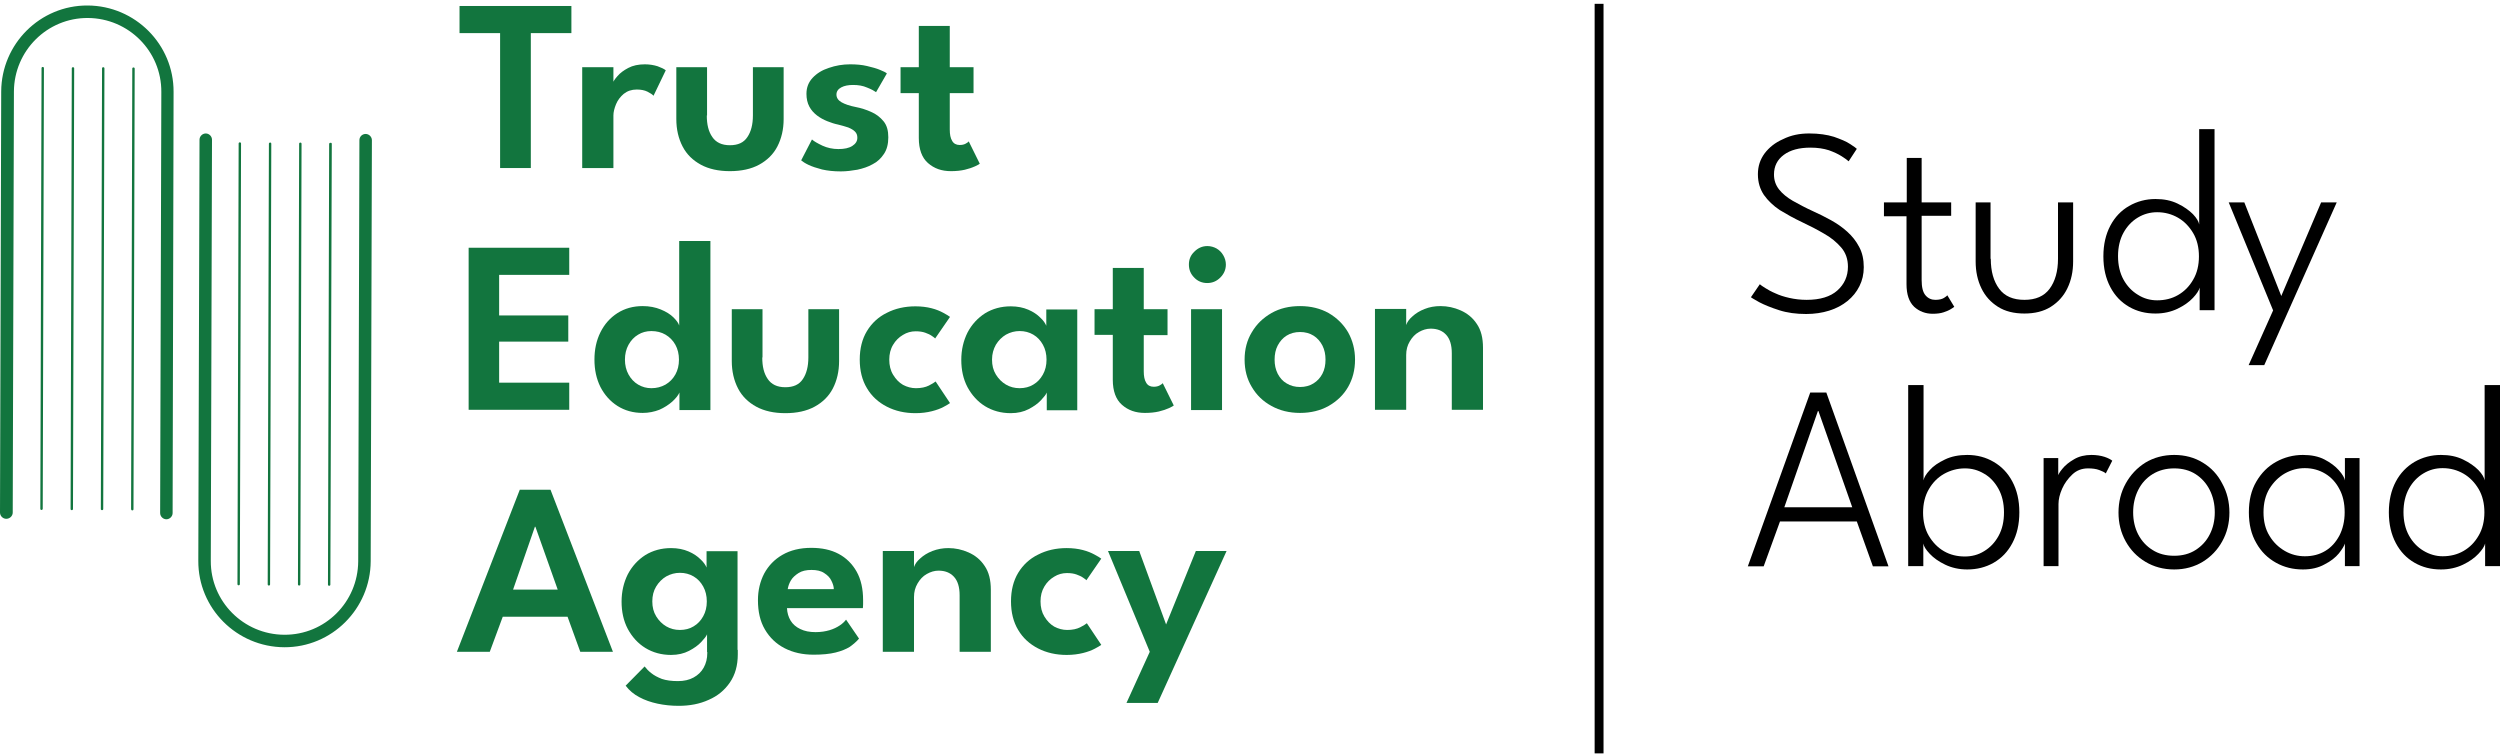 <svg width="195" height="59" viewBox="0 0 195 59" fill="none" xmlns="http://www.w3.org/2000/svg">
<path d="M141.124 10.41C141.873 10.41 142.509 10.504 143.052 10.672C143.577 10.86 144.007 11.028 144.307 11.234C144.607 11.421 144.775 11.553 144.831 11.609L144.195 12.582C144.101 12.489 143.914 12.358 143.652 12.189C143.389 12.021 143.071 11.871 142.659 11.721C142.247 11.59 141.779 11.515 141.217 11.515C140.337 11.515 139.644 11.702 139.139 12.077C138.633 12.451 138.371 12.957 138.371 13.612C138.371 14.062 138.502 14.436 138.764 14.774C139.026 15.111 139.401 15.41 139.85 15.672C140.318 15.934 140.843 16.215 141.423 16.478C141.873 16.684 142.341 16.908 142.809 17.171C143.277 17.433 143.689 17.713 144.082 18.069C144.476 18.425 144.775 18.8 145.019 19.268C145.262 19.717 145.374 20.242 145.374 20.841C145.374 21.384 145.262 21.871 145.037 22.32C144.813 22.77 144.513 23.144 144.101 23.481C143.708 23.8 143.221 24.062 142.678 24.23C142.135 24.399 141.536 24.492 140.88 24.492C140.094 24.492 139.401 24.399 138.764 24.193C138.127 23.987 137.622 23.781 137.228 23.575C136.835 23.35 136.629 23.238 136.573 23.182L137.266 22.171C137.341 22.245 137.491 22.339 137.697 22.47C137.903 22.601 138.165 22.751 138.483 22.882C138.801 23.032 139.157 23.144 139.569 23.238C139.981 23.331 140.431 23.388 140.918 23.388C141.966 23.388 142.772 23.144 143.315 22.657C143.858 22.17 144.139 21.552 144.139 20.803C144.139 20.223 143.97 19.717 143.614 19.305C143.258 18.893 142.809 18.519 142.266 18.219C141.723 17.901 141.142 17.601 140.543 17.32C139.906 17.021 139.345 16.702 138.82 16.384C138.315 16.047 137.903 15.654 137.584 15.204C137.285 14.755 137.116 14.23 137.116 13.594C137.116 12.976 137.285 12.451 137.64 11.964C137.996 11.496 138.464 11.122 139.064 10.86C139.7 10.541 140.374 10.41 141.124 10.41Z" fill="black"/>
<path d="M146.966 15.785H148.727V12.321H149.888V15.785H152.191V16.834H149.888V21.834C149.888 22.395 149.981 22.789 150.187 23.032C150.393 23.276 150.655 23.388 150.955 23.388C151.255 23.388 151.479 23.332 151.629 23.238C151.779 23.145 151.873 23.07 151.891 23.032L152.434 23.931C152.397 23.968 152.303 24.025 152.154 24.118C152.004 24.212 151.816 24.287 151.592 24.362C151.367 24.437 151.086 24.474 150.749 24.474C150.187 24.474 149.7 24.287 149.307 23.931C148.914 23.556 148.708 22.976 148.708 22.171V16.871H146.948V15.785H146.966Z" fill="black"/>
<path d="M155.281 20.186C155.281 21.178 155.506 21.946 155.936 22.526C156.367 23.107 157.022 23.388 157.903 23.388C158.783 23.388 159.438 23.107 159.869 22.526C160.3 21.946 160.524 21.159 160.524 20.186V15.785H161.704V20.392C161.704 21.178 161.554 21.871 161.255 22.489C160.955 23.107 160.524 23.575 159.963 23.931C159.401 24.287 158.708 24.455 157.903 24.455C157.097 24.455 156.404 24.287 155.843 23.931C155.281 23.575 154.85 23.107 154.551 22.489C154.251 21.871 154.101 21.178 154.101 20.392V15.785H155.262V20.186H155.281Z" fill="black"/>
<path d="M168.127 24.455C167.36 24.455 166.685 24.287 166.067 23.931C165.449 23.575 164.963 23.07 164.607 22.395C164.251 21.721 164.064 20.935 164.064 19.998C164.064 19.062 164.251 18.276 164.607 17.601C164.963 16.927 165.449 16.422 166.067 16.066C166.685 15.71 167.378 15.523 168.127 15.523C168.783 15.523 169.345 15.635 169.85 15.879C170.356 16.122 170.749 16.403 171.049 16.703C171.348 17.021 171.498 17.283 171.536 17.508V10.073H172.734V24.193H171.573V22.433C171.517 22.657 171.348 22.92 171.049 23.238C170.749 23.556 170.356 23.837 169.85 24.081C169.345 24.324 168.764 24.455 168.127 24.455ZM168.258 23.425C168.858 23.425 169.401 23.294 169.888 23.013C170.375 22.732 170.768 22.339 171.067 21.815C171.367 21.309 171.517 20.691 171.517 19.998C171.517 19.305 171.367 18.688 171.067 18.182C170.768 17.676 170.375 17.264 169.888 16.983C169.401 16.703 168.858 16.553 168.258 16.553C167.734 16.553 167.228 16.684 166.76 16.965C166.292 17.245 165.918 17.639 165.637 18.144C165.356 18.65 165.206 19.268 165.206 19.98C165.206 20.691 165.356 21.309 165.637 21.815C165.918 22.32 166.292 22.714 166.76 22.995C167.228 23.294 167.734 23.425 168.258 23.425Z" fill="black"/>
<path d="M177.94 23.088L181.049 15.785H182.266L176.611 28.482H175.393L177.303 24.212L173.839 15.785H175.056L177.94 23.088Z" fill="black"/>
<path d="M141.199 30.616H142.453L147.303 44.175H146.086L144.831 40.673H138.839L137.566 44.175H136.33L141.199 30.616ZM139.176 39.568H144.476L141.835 32.058H141.798L139.176 39.568Z" fill="black"/>
<path d="M148.839 44.156V30.036H150.037V37.47C150.075 37.245 150.225 36.983 150.524 36.665C150.805 36.346 151.198 36.084 151.704 35.841C152.21 35.597 152.79 35.485 153.446 35.485C154.213 35.485 154.906 35.672 155.506 36.028C156.124 36.384 156.61 36.89 156.966 37.564C157.322 38.238 157.509 39.024 157.509 39.961C157.509 40.897 157.322 41.684 156.966 42.358C156.61 43.032 156.124 43.538 155.506 43.893C154.888 44.249 154.195 44.418 153.446 44.418C152.809 44.418 152.228 44.287 151.723 44.043C151.217 43.8 150.824 43.519 150.524 43.2C150.225 42.882 150.056 42.62 150.019 42.395V44.156H148.839ZM156.311 39.961C156.311 39.249 156.161 38.631 155.88 38.126C155.599 37.62 155.225 37.208 154.757 36.946C154.288 36.665 153.801 36.534 153.258 36.534C152.678 36.534 152.135 36.684 151.629 36.965C151.142 37.245 150.749 37.639 150.449 38.163C150.15 38.669 150 39.287 150 39.98C150 40.672 150.15 41.29 150.449 41.796C150.749 42.302 151.142 42.714 151.629 42.994C152.116 43.275 152.659 43.406 153.258 43.406C153.801 43.406 154.307 43.275 154.757 42.994C155.225 42.714 155.599 42.32 155.88 41.815C156.18 41.272 156.311 40.672 156.311 39.961Z" fill="black"/>
<path d="M160.543 44.156H159.401V35.729H160.543V37.245H160.487C160.506 37.077 160.637 36.833 160.861 36.571C161.086 36.29 161.386 36.047 161.779 35.822C162.154 35.597 162.622 35.485 163.127 35.485C163.521 35.485 163.858 35.541 164.157 35.635C164.438 35.729 164.644 35.841 164.757 35.935L164.251 36.927C164.157 36.833 163.989 36.758 163.745 36.665C163.502 36.571 163.202 36.534 162.865 36.534C162.397 36.534 161.985 36.684 161.648 37.002C161.311 37.32 161.03 37.695 160.843 38.126C160.655 38.556 160.562 38.95 160.562 39.324V44.156H160.543Z" fill="black"/>
<path d="M169.588 44.418C168.745 44.418 167.996 44.212 167.341 43.818C166.685 43.425 166.18 42.901 165.805 42.227C165.431 41.553 165.243 40.803 165.243 39.98C165.243 39.156 165.431 38.388 165.805 37.714C166.18 37.039 166.685 36.496 167.341 36.084C167.996 35.691 168.745 35.485 169.588 35.485C170.431 35.485 171.18 35.691 171.816 36.084C172.472 36.478 172.978 37.021 173.333 37.714C173.708 38.388 173.895 39.156 173.895 39.98C173.895 40.803 173.708 41.553 173.333 42.227C172.959 42.901 172.453 43.425 171.816 43.818C171.161 44.212 170.431 44.418 169.588 44.418ZM169.588 43.35C170.225 43.35 170.787 43.2 171.255 42.901C171.723 42.601 172.097 42.208 172.36 41.684C172.622 41.178 172.753 40.597 172.753 39.961C172.753 39.324 172.622 38.743 172.36 38.219C172.097 37.695 171.723 37.283 171.255 36.983C170.787 36.684 170.225 36.534 169.588 36.534C168.951 36.534 168.39 36.684 167.903 36.983C167.416 37.283 167.041 37.695 166.779 38.219C166.517 38.743 166.386 39.324 166.386 39.961C166.386 40.597 166.517 41.178 166.779 41.684C167.041 42.189 167.416 42.601 167.903 42.901C168.371 43.2 168.933 43.35 169.588 43.35Z" fill="black"/>
<path d="M182.903 44.156V42.395C182.846 42.583 182.697 42.826 182.434 43.163C182.172 43.481 181.798 43.781 181.311 44.024C180.843 44.287 180.281 44.418 179.625 44.418C178.858 44.418 178.165 44.249 177.528 43.893C176.891 43.538 176.367 43.032 175.993 42.358C175.599 41.684 175.412 40.897 175.412 39.961C175.412 39.024 175.599 38.238 175.993 37.564C176.386 36.89 176.891 36.384 177.528 36.028C178.165 35.672 178.876 35.485 179.625 35.485C180.281 35.485 180.843 35.597 181.311 35.841C181.779 36.084 182.154 36.365 182.434 36.684C182.715 37.002 182.865 37.264 182.903 37.47V35.729H184.045V44.156H182.903ZM176.554 39.961C176.554 40.672 176.704 41.29 177.022 41.796C177.322 42.302 177.734 42.695 178.221 42.976C178.708 43.257 179.232 43.388 179.775 43.388C180.375 43.388 180.899 43.257 181.367 42.976C181.835 42.695 182.191 42.302 182.472 41.777C182.734 41.272 182.884 40.654 182.884 39.961C182.884 39.268 182.753 38.65 182.472 38.144C182.21 37.639 181.835 37.227 181.367 36.946C180.899 36.665 180.375 36.515 179.775 36.515C179.232 36.515 178.727 36.646 178.221 36.927C177.734 37.208 177.341 37.601 177.022 38.107C176.704 38.631 176.554 39.249 176.554 39.961Z" fill="black"/>
<path d="M190.393 44.418C189.625 44.418 188.951 44.249 188.333 43.893C187.715 43.538 187.228 43.032 186.873 42.358C186.517 41.684 186.33 40.897 186.33 39.961C186.33 39.024 186.517 38.238 186.873 37.564C187.228 36.89 187.734 36.384 188.333 36.028C188.951 35.672 189.644 35.485 190.393 35.485C191.049 35.485 191.61 35.597 192.116 35.841C192.622 36.084 193.015 36.365 193.315 36.665C193.614 36.983 193.764 37.245 193.801 37.47V30.036H195V44.156H193.839V42.395C193.783 42.62 193.614 42.882 193.315 43.2C193.015 43.519 192.622 43.8 192.116 44.043C191.61 44.287 191.03 44.418 190.393 44.418ZM190.524 43.388C191.124 43.388 191.667 43.257 192.154 42.976C192.64 42.695 193.034 42.302 193.333 41.777C193.633 41.272 193.783 40.654 193.783 39.961C193.783 39.268 193.633 38.65 193.333 38.144C193.034 37.639 192.64 37.227 192.154 36.946C191.667 36.665 191.124 36.515 190.524 36.515C189.981 36.515 189.494 36.646 189.026 36.927C188.558 37.208 188.183 37.601 187.903 38.107C187.622 38.612 187.472 39.23 187.472 39.942C187.472 40.654 187.622 41.272 187.903 41.777C188.183 42.283 188.558 42.676 189.026 42.957C189.494 43.238 190 43.388 190.524 43.388Z" fill="black"/>
<path d="M39.008 2.583H35.843V0.467H44.569V2.583H41.404V13.107H39.008V2.583Z" fill="#12753E"/>
<path d="M47.846 13.107H45.412V5.242H47.846V6.515H47.79C47.828 6.365 47.959 6.159 48.165 5.934C48.371 5.691 48.652 5.485 49.008 5.298C49.363 5.11 49.794 5.017 50.3 5.017C50.655 5.017 50.992 5.073 51.292 5.167C51.592 5.279 51.798 5.373 51.929 5.485L50.974 7.47C50.899 7.376 50.73 7.264 50.506 7.152C50.281 7.039 50 6.983 49.663 6.983C49.27 6.983 48.933 7.096 48.652 7.32C48.389 7.545 48.184 7.807 48.052 8.125C47.921 8.444 47.846 8.743 47.846 9.006V13.107Z" fill="#12753E"/>
<path d="M55.131 9.006C55.131 9.717 55.262 10.26 55.562 10.691C55.843 11.103 56.292 11.328 56.929 11.328C57.566 11.328 58.015 11.122 58.296 10.691C58.577 10.279 58.727 9.717 58.727 9.006V5.242H61.124V9.287C61.124 10.092 60.955 10.803 60.637 11.421C60.318 12.04 59.831 12.508 59.214 12.845C58.596 13.182 57.828 13.35 56.929 13.35C56.049 13.35 55.281 13.182 54.663 12.845C54.045 12.508 53.558 12.04 53.24 11.421C52.921 10.803 52.753 10.092 52.753 9.287V5.242H55.15V9.006H55.131Z" fill="#12753E"/>
<path d="M66.311 5.017C66.779 5.017 67.228 5.054 67.622 5.148C68.015 5.242 68.371 5.335 68.633 5.448C68.914 5.56 69.101 5.654 69.176 5.728L68.333 7.189C68.202 7.096 67.978 6.964 67.64 6.833C67.303 6.684 66.948 6.627 66.536 6.627C66.18 6.627 65.861 6.684 65.618 6.815C65.374 6.946 65.243 7.133 65.243 7.376C65.243 7.62 65.374 7.826 65.637 7.976C65.899 8.125 66.273 8.257 66.76 8.35C67.154 8.425 67.566 8.556 67.94 8.725C68.333 8.893 68.652 9.137 68.914 9.455C69.176 9.773 69.288 10.185 69.288 10.71C69.288 11.234 69.176 11.665 68.951 12.002C68.727 12.339 68.446 12.62 68.071 12.807C67.715 13.013 67.303 13.144 66.873 13.238C66.442 13.313 66.011 13.369 65.581 13.369C65.019 13.369 64.532 13.313 64.12 13.219C63.689 13.107 63.352 12.994 63.071 12.863C62.79 12.732 62.603 12.601 62.491 12.508L63.333 10.878C63.502 11.028 63.764 11.178 64.157 11.365C64.532 11.534 64.944 11.627 65.393 11.627C65.861 11.627 66.217 11.552 66.479 11.384C66.742 11.215 66.873 11.009 66.873 10.747C66.873 10.541 66.817 10.391 66.685 10.26C66.554 10.129 66.386 10.036 66.161 9.942C65.936 9.867 65.674 9.792 65.374 9.717C65.094 9.661 64.813 9.567 64.532 9.455C64.251 9.343 63.97 9.193 63.727 9.006C63.483 8.818 63.277 8.594 63.127 8.313C62.977 8.032 62.903 7.695 62.903 7.32C62.903 6.815 63.071 6.403 63.389 6.066C63.708 5.728 64.12 5.466 64.644 5.298C65.187 5.11 65.73 5.017 66.311 5.017Z" fill="#12753E"/>
<path d="M70.243 5.242H71.667V2.021H74.082V5.242H75.936V7.264H74.082V10.111C74.082 10.485 74.139 10.785 74.27 10.991C74.382 11.197 74.588 11.309 74.85 11.309C75.056 11.309 75.206 11.272 75.337 11.197C75.468 11.122 75.543 11.066 75.562 11.028L76.423 12.77C76.386 12.807 76.255 12.882 76.049 12.976C75.843 13.069 75.581 13.163 75.262 13.238C74.944 13.313 74.569 13.35 74.176 13.35C73.446 13.35 72.865 13.144 72.378 12.714C71.91 12.302 71.667 11.646 71.667 10.766V7.264H70.243V5.242Z" fill="#12753E"/>
<path d="M36.554 19.324H44.401V21.44H38.933V24.605H44.326V26.646H38.933V29.848H44.401V31.964H36.554V19.324Z" fill="#12753E"/>
<path d="M50.131 32.208C49.382 32.208 48.727 32.021 48.165 31.665C47.603 31.309 47.154 30.804 46.835 30.186C46.517 29.549 46.367 28.837 46.367 28.051C46.367 27.265 46.517 26.553 46.835 25.916C47.154 25.279 47.584 24.793 48.165 24.418C48.727 24.062 49.382 23.875 50.131 23.875C50.655 23.875 51.124 23.969 51.536 24.137C51.948 24.306 52.285 24.512 52.528 24.755C52.772 24.998 52.921 25.204 52.977 25.392V18.8H55.412V31.984H52.996V30.616C52.903 30.841 52.697 31.085 52.434 31.328C52.154 31.572 51.816 31.796 51.423 31.965C51.03 32.115 50.599 32.208 50.131 32.208ZM50.805 30.279C51.217 30.279 51.573 30.186 51.91 29.999C52.228 29.811 52.491 29.549 52.678 29.212C52.865 28.875 52.959 28.5 52.959 28.051C52.959 27.62 52.865 27.227 52.678 26.89C52.491 26.553 52.228 26.291 51.91 26.103C51.592 25.916 51.217 25.823 50.805 25.823C50.431 25.823 50.075 25.916 49.775 26.103C49.457 26.291 49.214 26.553 49.026 26.89C48.839 27.227 48.745 27.62 48.745 28.051C48.745 28.482 48.839 28.875 49.026 29.212C49.214 29.549 49.457 29.811 49.775 29.999C50.094 30.186 50.431 30.279 50.805 30.279Z" fill="#12753E"/>
<path d="M59.457 27.882C59.457 28.594 59.588 29.137 59.888 29.568C60.169 29.98 60.618 30.204 61.255 30.204C61.891 30.204 62.341 29.998 62.622 29.568C62.903 29.156 63.052 28.594 63.052 27.882V24.118H65.449V28.163C65.449 28.968 65.281 29.68 64.963 30.298C64.644 30.916 64.157 31.384 63.539 31.721C62.921 32.058 62.154 32.227 61.255 32.227C60.374 32.227 59.607 32.058 58.989 31.721C58.371 31.384 57.884 30.916 57.566 30.298C57.247 29.68 57.079 28.968 57.079 28.163V24.118H59.476V27.882H59.457Z" fill="#12753E"/>
<path d="M71.442 30.279C71.854 30.279 72.191 30.204 72.453 30.073C72.715 29.942 72.884 29.83 72.978 29.755L74.101 31.44C74.007 31.515 73.839 31.609 73.596 31.74C73.352 31.871 73.052 31.983 72.678 32.077C72.303 32.171 71.873 32.227 71.404 32.227C70.581 32.227 69.832 32.058 69.176 31.721C68.521 31.384 67.996 30.916 67.622 30.279C67.247 29.661 67.06 28.912 67.06 28.051C67.06 27.189 67.247 26.44 67.622 25.822C67.996 25.204 68.521 24.718 69.176 24.399C69.832 24.062 70.581 23.894 71.404 23.894C71.873 23.894 72.303 23.95 72.659 24.043C73.034 24.137 73.333 24.268 73.577 24.399C73.82 24.53 74.007 24.643 74.101 24.718L72.94 26.403C72.903 26.347 72.809 26.291 72.678 26.197C72.547 26.103 72.378 26.028 72.172 25.953C71.966 25.879 71.723 25.841 71.423 25.841C71.067 25.841 70.73 25.935 70.431 26.122C70.112 26.309 69.85 26.572 69.663 26.89C69.457 27.227 69.363 27.62 69.363 28.051C69.363 28.5 69.457 28.894 69.663 29.231C69.869 29.568 70.112 29.83 70.431 30.017C70.749 30.186 71.086 30.279 71.442 30.279Z" fill="#12753E"/>
<path d="M81.648 31.983V30.616C81.592 30.766 81.442 30.953 81.198 31.216C80.955 31.478 80.637 31.703 80.243 31.909C79.85 32.114 79.382 32.227 78.839 32.227C78.09 32.227 77.416 32.04 76.835 31.684C76.255 31.328 75.805 30.822 75.468 30.204C75.131 29.568 74.981 28.856 74.981 28.07C74.981 27.283 75.15 26.572 75.468 25.935C75.805 25.298 76.255 24.811 76.835 24.437C77.416 24.081 78.09 23.894 78.839 23.894C79.363 23.894 79.813 23.987 80.206 24.156C80.599 24.324 80.899 24.53 81.142 24.774C81.386 24.998 81.536 25.223 81.611 25.41V24.137H84.026V32.002H81.648V31.983ZM77.378 28.051C77.378 28.5 77.472 28.875 77.678 29.212C77.884 29.549 78.146 29.811 78.464 29.998C78.783 30.186 79.139 30.279 79.532 30.279C79.925 30.279 80.3 30.186 80.599 29.998C80.918 29.811 81.161 29.549 81.348 29.212C81.536 28.875 81.629 28.5 81.629 28.051C81.629 27.62 81.536 27.227 81.348 26.89C81.161 26.553 80.918 26.291 80.599 26.103C80.281 25.916 79.925 25.822 79.532 25.822C79.157 25.822 78.802 25.916 78.464 26.103C78.146 26.291 77.884 26.553 77.678 26.89C77.491 27.227 77.378 27.601 77.378 28.051Z" fill="#12753E"/>
<path d="M85.374 24.118H86.798V20.898H89.213V24.118H91.067V26.141H89.213V28.969C89.213 29.343 89.27 29.643 89.401 29.849C89.513 30.055 89.719 30.167 89.981 30.167C90.187 30.167 90.337 30.13 90.468 30.055C90.599 29.98 90.674 29.924 90.693 29.886L91.554 31.628C91.517 31.665 91.386 31.74 91.18 31.834C90.974 31.927 90.712 32.021 90.393 32.096C90.075 32.171 89.7 32.208 89.307 32.208C88.577 32.208 87.996 32.002 87.509 31.572C87.041 31.16 86.798 30.504 86.798 29.624V26.122H85.374V24.118Z" fill="#12753E"/>
<path d="M94.157 22.077C93.764 22.077 93.408 21.927 93.146 21.646C92.865 21.365 92.734 21.028 92.734 20.635C92.734 20.242 92.865 19.905 93.165 19.624C93.446 19.343 93.783 19.193 94.176 19.193C94.438 19.193 94.682 19.268 94.888 19.38C95.112 19.512 95.281 19.68 95.412 19.905C95.543 20.129 95.618 20.373 95.618 20.635C95.618 21.028 95.468 21.365 95.187 21.646C94.888 21.946 94.551 22.077 94.157 22.077ZM92.903 31.983V24.118H95.318V31.983H92.903Z" fill="#12753E"/>
<path d="M101.405 32.208C100.562 32.208 99.813 32.021 99.176 31.665C98.521 31.309 98.015 30.822 97.641 30.186C97.266 29.568 97.079 28.856 97.079 28.051C97.079 27.245 97.266 26.534 97.641 25.916C98.015 25.279 98.521 24.792 99.176 24.418C99.832 24.043 100.581 23.875 101.405 23.875C102.247 23.875 102.996 24.062 103.633 24.418C104.27 24.792 104.775 25.279 105.15 25.916C105.506 26.553 105.693 27.264 105.693 28.051C105.693 28.856 105.506 29.568 105.15 30.186C104.794 30.804 104.288 31.291 103.633 31.665C102.996 32.021 102.247 32.208 101.405 32.208ZM101.405 30.186C101.798 30.186 102.154 30.092 102.453 29.905C102.753 29.718 102.978 29.474 103.146 29.156C103.315 28.837 103.39 28.463 103.39 28.051C103.39 27.639 103.315 27.283 103.146 26.946C102.978 26.628 102.753 26.365 102.453 26.178C102.154 25.991 101.798 25.897 101.405 25.897C101.011 25.897 100.655 25.991 100.356 26.178C100.056 26.365 99.832 26.628 99.663 26.946C99.494 27.264 99.419 27.639 99.419 28.051C99.419 28.463 99.494 28.819 99.663 29.156C99.832 29.474 100.056 29.736 100.356 29.905C100.655 30.092 101.011 30.186 101.405 30.186Z" fill="#12753E"/>
<path d="M112.36 23.875C112.903 23.875 113.427 23.987 113.933 24.212C114.438 24.437 114.869 24.774 115.187 25.261C115.524 25.747 115.674 26.365 115.674 27.133V31.965H113.24V27.545C113.24 26.909 113.09 26.422 112.79 26.103C112.491 25.785 112.097 25.635 111.592 25.635C111.273 25.635 110.974 25.729 110.674 25.897C110.375 26.066 110.15 26.309 109.963 26.628C109.775 26.946 109.682 27.283 109.682 27.695V31.965H107.247V24.099H109.682V25.354C109.757 25.129 109.906 24.905 110.169 24.68C110.412 24.455 110.73 24.249 111.124 24.099C111.498 23.95 111.91 23.875 112.36 23.875Z" fill="#12753E"/>
<path d="M40.543 38.2H42.94L47.809 50.841H45.262L44.27 48.107H39.214L38.202 50.841H35.637L40.543 38.2ZM40.019 45.991H43.502L41.76 41.084H41.723L40.019 45.991Z" fill="#12753E"/>
<path d="M55.15 50.841V49.474C55.094 49.624 54.944 49.811 54.7 50.073C54.457 50.336 54.139 50.56 53.745 50.766C53.352 50.972 52.884 51.085 52.341 51.085C51.592 51.085 50.918 50.897 50.337 50.541C49.757 50.186 49.307 49.68 48.97 49.062C48.633 48.425 48.483 47.714 48.483 46.927C48.483 46.141 48.652 45.429 48.97 44.792C49.307 44.156 49.757 43.669 50.337 43.294C50.918 42.938 51.592 42.751 52.341 42.751C52.865 42.751 53.315 42.845 53.708 43.013C54.101 43.182 54.401 43.388 54.644 43.631C54.888 43.856 55.037 44.081 55.112 44.268V42.995H57.528V50.86H55.15V50.841ZM52.94 55.055C52.359 55.055 51.816 54.998 51.292 54.886C50.768 54.774 50.281 54.605 49.869 54.38C49.438 54.156 49.082 53.856 48.801 53.482L50.281 51.983C50.412 52.152 50.581 52.339 50.805 52.508C51.011 52.676 51.292 52.826 51.629 52.957C51.966 53.07 52.378 53.126 52.884 53.126C53.352 53.126 53.764 53.032 54.101 52.845C54.438 52.658 54.7 52.414 54.888 52.077C55.075 51.74 55.169 51.365 55.169 50.916V50.691H57.547V51.047C57.547 51.908 57.341 52.639 56.929 53.238C56.517 53.837 55.974 54.287 55.281 54.586C54.588 54.905 53.801 55.055 52.94 55.055ZM50.88 46.908C50.88 47.358 50.974 47.733 51.18 48.07C51.386 48.407 51.648 48.669 51.966 48.856C52.285 49.043 52.64 49.137 53.034 49.137C53.427 49.137 53.801 49.043 54.101 48.856C54.419 48.669 54.663 48.407 54.85 48.07C55.037 47.733 55.131 47.358 55.131 46.908C55.131 46.478 55.037 46.085 54.85 45.748C54.663 45.41 54.419 45.148 54.101 44.961C53.783 44.774 53.427 44.68 53.034 44.68C52.659 44.68 52.303 44.774 51.966 44.961C51.648 45.148 51.386 45.41 51.18 45.748C50.974 46.085 50.88 46.478 50.88 46.908Z" fill="#12753E"/>
<path d="M61.386 47.452C61.404 47.807 61.498 48.126 61.667 48.407C61.835 48.688 62.097 48.912 62.416 49.062C62.753 49.23 63.146 49.306 63.614 49.306C64.026 49.306 64.382 49.249 64.7 49.156C65.019 49.062 65.281 48.931 65.506 48.781C65.73 48.631 65.88 48.481 65.993 48.332L67.004 49.811C66.817 50.036 66.573 50.242 66.292 50.448C65.993 50.635 65.618 50.785 65.169 50.897C64.719 51.01 64.139 51.066 63.464 51.066C62.603 51.066 61.854 50.897 61.199 50.56C60.543 50.223 60.038 49.736 59.663 49.099C59.288 48.463 59.12 47.695 59.12 46.815C59.12 46.047 59.288 45.354 59.607 44.736C59.944 44.118 60.412 43.631 61.03 43.276C61.648 42.92 62.397 42.732 63.277 42.732C64.101 42.732 64.813 42.882 65.412 43.201C66.011 43.519 66.479 43.987 66.817 44.586C67.154 45.186 67.322 45.935 67.322 46.815C67.322 46.871 67.322 46.965 67.322 47.133C67.322 47.302 67.303 47.395 67.303 47.433H61.386V47.452ZM65.037 45.953C65.037 45.747 64.963 45.523 64.85 45.298C64.738 45.054 64.551 44.867 64.288 44.699C64.045 44.53 63.708 44.455 63.296 44.455C62.884 44.455 62.547 44.53 62.285 44.699C62.023 44.867 61.816 45.054 61.685 45.279C61.554 45.504 61.479 45.729 61.442 45.953H65.037Z" fill="#12753E"/>
<path d="M73.97 42.751C74.513 42.751 75.037 42.864 75.543 43.088C76.049 43.313 76.479 43.65 76.798 44.137C77.135 44.624 77.285 45.242 77.285 46.01V50.841H74.85V46.422C74.85 45.785 74.7 45.298 74.401 44.98C74.101 44.661 73.708 44.511 73.202 44.511C72.884 44.511 72.584 44.605 72.285 44.774C71.985 44.942 71.76 45.186 71.573 45.504C71.386 45.822 71.292 46.16 71.292 46.572V50.841H68.858V42.976H71.292V44.231C71.367 44.006 71.517 43.781 71.779 43.556C72.022 43.332 72.341 43.126 72.734 42.976C73.127 42.826 73.539 42.751 73.97 42.751Z" fill="#12753E"/>
<path d="M83.24 49.137C83.652 49.137 83.989 49.062 84.251 48.931C84.513 48.8 84.682 48.688 84.775 48.613L85.899 50.298C85.805 50.373 85.637 50.467 85.393 50.598C85.15 50.729 84.85 50.841 84.476 50.935C84.101 51.028 83.67 51.085 83.202 51.085C82.378 51.085 81.629 50.916 80.974 50.579C80.318 50.242 79.794 49.774 79.419 49.137C79.045 48.519 78.858 47.77 78.858 46.908C78.858 46.047 79.045 45.298 79.419 44.68C79.794 44.062 80.318 43.575 80.974 43.257C81.629 42.92 82.378 42.751 83.202 42.751C83.67 42.751 84.101 42.807 84.457 42.901C84.832 42.995 85.131 43.126 85.374 43.257C85.618 43.388 85.805 43.5 85.899 43.575L84.738 45.261C84.7 45.204 84.607 45.148 84.476 45.055C84.345 44.961 84.176 44.886 83.97 44.811C83.764 44.736 83.521 44.699 83.221 44.699C82.865 44.699 82.528 44.792 82.228 44.98C81.91 45.167 81.648 45.429 81.461 45.748C81.255 46.085 81.161 46.478 81.161 46.908C81.161 47.358 81.255 47.751 81.461 48.088C81.667 48.425 81.91 48.688 82.228 48.875C82.547 49.043 82.884 49.137 83.24 49.137Z" fill="#12753E"/>
<path d="M90.955 48.706L93.277 42.976H95.674L90.3 54.83H87.865L89.682 50.841L86.423 42.976H88.858L90.955 48.706Z" fill="#12753E"/>
<path d="M0.487 40.467C0.225 40.467 0 40.242 0 39.98L0.094 7.133C0.112 3.425 3.127 0.41 6.835 0.429C10.543 0.448 13.558 3.463 13.539 7.171L13.464 40.017C13.464 40.279 13.24 40.504 12.977 40.504C12.715 40.504 12.491 40.279 12.491 40.017L12.584 7.171C12.603 4.006 10.037 1.422 6.854 1.403C3.689 1.384 1.105 3.95 1.086 7.133L0.993 39.98C0.993 40.242 0.768 40.467 0.487 40.467Z" fill="#12753E"/>
<path d="M10.225 39.717L10.318 5.354C10.318 5.298 10.356 5.261 10.412 5.261C10.468 5.261 10.506 5.298 10.506 5.354L10.412 39.717C10.412 39.774 10.374 39.811 10.318 39.811C10.262 39.811 10.225 39.755 10.225 39.717Z" fill="#12753E"/>
<path d="M7.865 39.699L7.959 5.336C7.959 5.279 7.996 5.242 8.052 5.242C8.109 5.242 8.146 5.279 8.146 5.336L8.052 39.699C8.052 39.755 8.015 39.792 7.959 39.792C7.903 39.792 7.865 39.755 7.865 39.699Z" fill="#12753E"/>
<path d="M5.506 39.699L5.599 5.336C5.599 5.279 5.637 5.242 5.693 5.242C5.749 5.242 5.787 5.279 5.787 5.336L5.693 39.699C5.693 39.755 5.655 39.792 5.599 39.792C5.543 39.792 5.506 39.755 5.506 39.699Z" fill="#12753E"/>
<path d="M3.146 39.68L3.24 5.317C3.24 5.261 3.277 5.223 3.333 5.223C3.39 5.223 3.427 5.261 3.427 5.317L3.333 39.68C3.333 39.736 3.296 39.774 3.24 39.774C3.184 39.792 3.146 39.736 3.146 39.68Z" fill="#12753E"/>
<path d="M28.521 10.448C28.783 10.448 29.008 10.673 29.008 10.935L28.914 43.781C28.895 47.489 25.88 50.504 22.172 50.485C18.464 50.467 15.449 47.452 15.468 43.744L15.562 10.897C15.562 10.635 15.787 10.41 16.049 10.41C16.311 10.41 16.536 10.635 16.536 10.897L16.442 43.744C16.423 46.908 18.989 49.493 22.172 49.511C25.356 49.53 27.921 46.965 27.94 43.781L28.034 10.935C28.034 10.654 28.258 10.448 28.521 10.448Z" fill="#12753E"/>
<path d="M18.802 11.197L18.708 45.56C18.708 45.616 18.67 45.654 18.614 45.654C18.558 45.654 18.521 45.616 18.521 45.56L18.614 11.197C18.614 11.141 18.652 11.103 18.708 11.103C18.764 11.103 18.802 11.141 18.802 11.197Z" fill="#12753E"/>
<path d="M21.161 11.216L21.067 45.579C21.067 45.635 21.03 45.673 20.974 45.673C20.918 45.673 20.88 45.635 20.88 45.579L20.974 11.216C20.974 11.159 21.011 11.122 21.067 11.122C21.124 11.103 21.161 11.159 21.161 11.216Z" fill="#12753E"/>
<path d="M23.521 11.216L23.427 45.579C23.427 45.635 23.39 45.673 23.333 45.673C23.277 45.673 23.24 45.635 23.24 45.579L23.333 11.216C23.333 11.159 23.371 11.122 23.427 11.122C23.483 11.122 23.521 11.159 23.521 11.216Z" fill="#12753E"/>
<path d="M25.88 11.216L25.768 45.598C25.768 45.654 25.73 45.691 25.674 45.691C25.618 45.691 25.581 45.654 25.581 45.598L25.674 11.234C25.674 11.178 25.712 11.141 25.768 11.141C25.824 11.122 25.88 11.159 25.88 11.216Z" fill="#12753E"/>
<path d="M124.963 0.41H124.494V58.631H124.963V0.41Z" fill="black"/>
<path d="M125.075 58.763H124.382V0.298H125.075V58.763ZM124.607 58.519H124.831V0.542H124.607V58.519Z" fill="black"/>
</svg>
